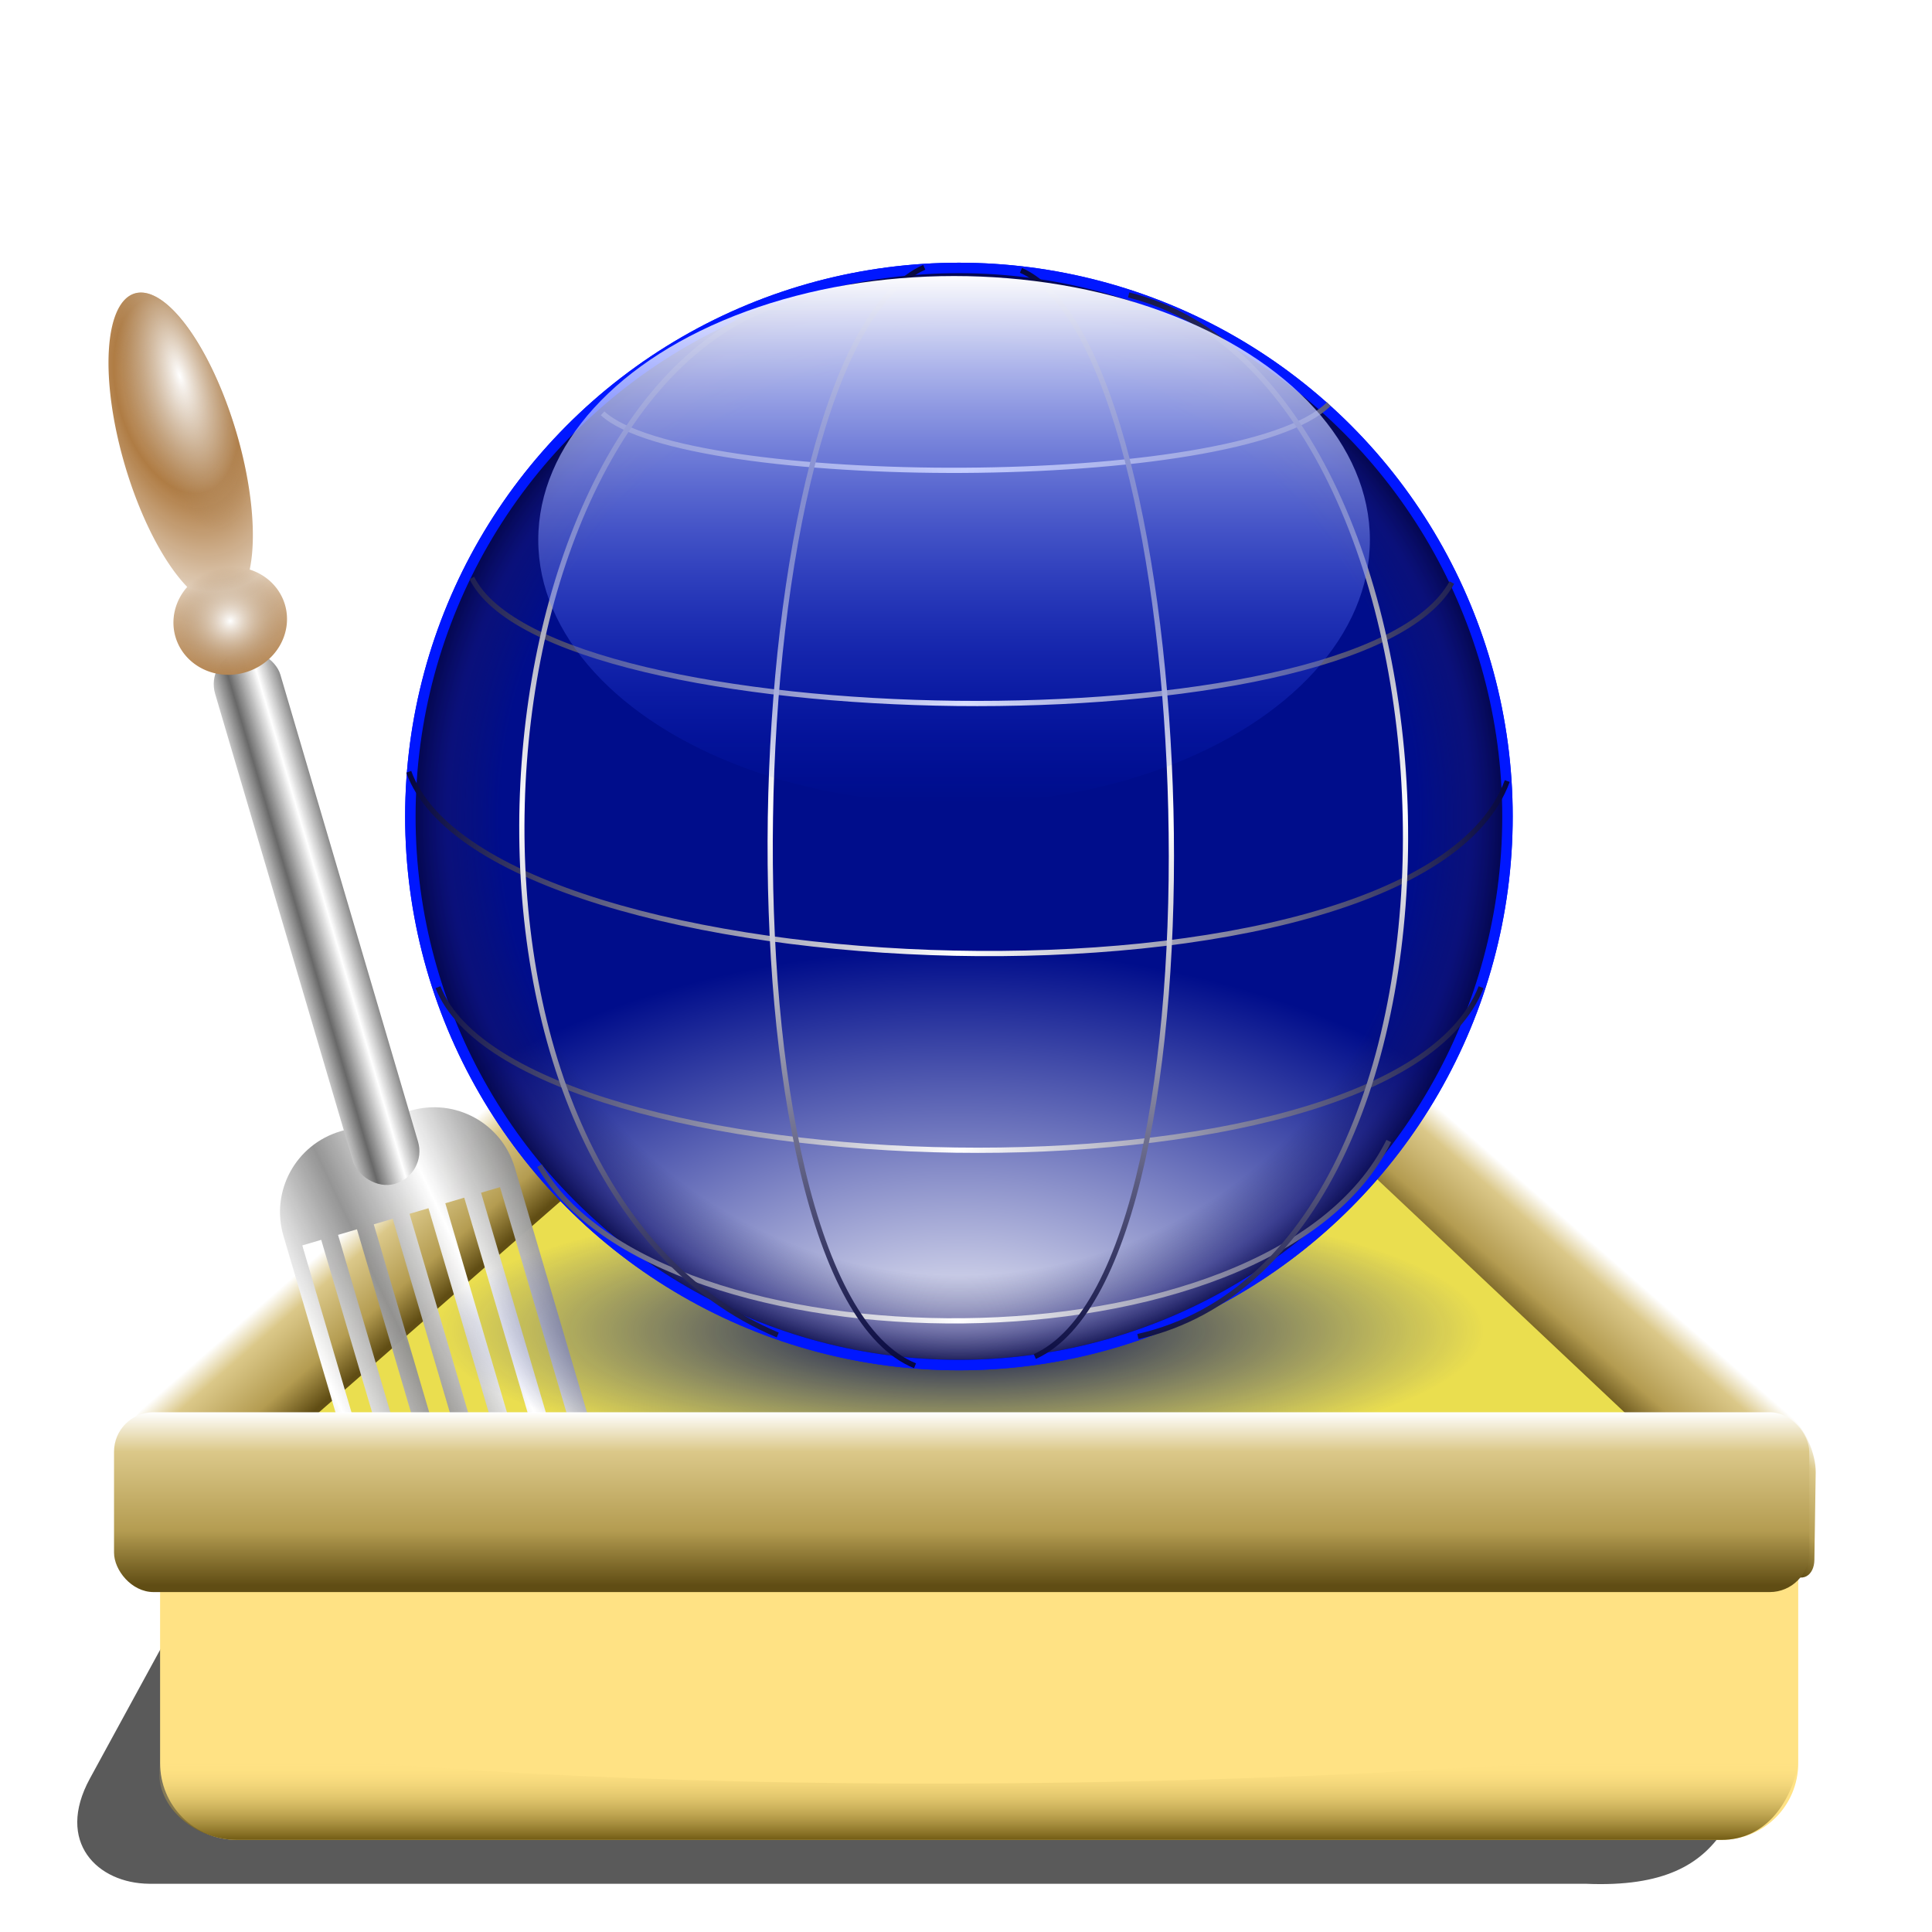 <?xml version="1.0" encoding="UTF-8" standalone="no"?>
<!-- Created with Inkscape (http://www.inkscape.org/) -->

<svg
   xmlns:dc="http://purl.org/dc/elements/1.1/"
   xmlns:cc="http://creativecommons.org/ns#"
   xmlns:rdf="http://www.w3.org/1999/02/22-rdf-syntax-ns#"
   xmlns:svg="http://www.w3.org/2000/svg"
   xmlns="http://www.w3.org/2000/svg"
   xmlns:xlink="http://www.w3.org/1999/xlink"
   xmlns:sodipodi="http://sodipodi.sourceforge.net/DTD/sodipodi-0.dtd"
   xmlns:inkscape="http://www.inkscape.org/namespaces/inkscape"
   id="svg2"
   sodipodi:version="0.32"
   inkscape:version="0.92.5 (2060ec1f9f, 2020-04-08)"
   width="256"
   height="256"
   version="1.0"
   sodipodi:docname="appimagepool.svg"
   inkscape:output_extension="org.inkscape.output.svg.inkscape">
  <defs
     id="defs5">
    <linearGradient
       inkscape:collect="always"
       id="linearGradient969">
      <stop
         id="stop965"
         stop-color="#6b550e"
         stop-opacity="1" />
      <stop
         offset="1"
         id="stop967"
         stop-color="#ffe284"
         stop-opacity="0" />
    </linearGradient>
    <linearGradient
       inkscape:collect="always"
       id="linearGradient943">
      <stop
         id="stop939"
         stop-color="#ffffff"
         stop-opacity="1" />
      <stop
         id="stop947"
         offset="0.228"
         stop-color="#dbc889"
         stop-opacity="1" />
      <stop
         offset="0.684"
         id="stop949"
         stop-color="#b49c51"
         stop-opacity="1" />
      <stop
         offset="1"
         id="stop941"
         stop-color="#604d14"
         stop-opacity="1" />
    </linearGradient>
    <linearGradient
       inkscape:collect="always"
       xlink:href="#linearGradient943"
       id="linearGradient945"
       x1="123.79"
       y1="175.22"
       x2="123.79"
       y2="198.17"
       gradientUnits="userSpaceOnUse"
       gradientTransform="translate(5.9247503e-8,11.914)" />
    <linearGradient
       inkscape:collect="always"
       xlink:href="#linearGradient943"
       id="linearGradient953"
       gradientUnits="userSpaceOnUse"
       gradientTransform="matrix(0.42,0,0,0.868,10.657,48.401)"
       x1="123.79"
       y1="175.22"
       x2="123.79"
       y2="198.17" />
    <linearGradient
       inkscape:collect="always"
       xlink:href="#linearGradient943"
       id="linearGradient957"
       gradientUnits="userSpaceOnUse"
       gradientTransform="matrix(0.42,0,0,0.868,-325.562,-171.57)"
       x1="123.79"
       y1="175.22"
       x2="123.79"
       y2="198.17" />
    <linearGradient
       inkscape:collect="always"
       xlink:href="#linearGradient969"
       id="linearGradient971"
       x1="119.6"
       y1="232.17"
       x2="119.6"
       y2="221.42"
       gradientUnits="userSpaceOnUse"
       gradientTransform="translate(1.453,11.914)" />
    <filter
       inkscape:collect="always"
       id="filter980"
       x="-0.014"
       width="1.028"
       y="-0.086"
       height="1.173"
       color-interpolation-filters="sRGB">
      <feGaussianBlur
         inkscape:collect="always"
         stdDeviation="1.308"
         id="feGaussianBlur982" />
    </filter>
    <linearGradient
       inkscape:collect="always"
       xlink:href="#linearGradient943"
       id="linearGradient982"
       gradientUnits="userSpaceOnUse"
       gradientTransform="matrix(0.383,0,0,0.732,78.772,1.099)"
       x1="123.79"
       y1="175.22"
       x2="123.79"
       y2="198.17" />
    <linearGradient
       id="linearGradient3840">
      <stop
         id="stop3842"
         stop-color="#0025ff"
         stop-opacity="0" />
      <stop
         offset="1"
         id="stop3844"
         stop-color="#ffffff"
         stop-opacity="1" />
    </linearGradient>
    <linearGradient
       id="linearGradient3824">
      <stop
         id="stop3826"
         stop-color="#010101"
         stop-opacity="0" />
      <stop
         offset="0.828"
         id="stop3852"
         stop-color="#151a60"
         stop-opacity="0" />
      <stop
         offset="0.925"
         id="stop3850"
         stop-color="#13136c"
         stop-opacity="0.529" />
      <stop
         id="stop3828"
         offset="1"
         stop-color="#00023e"
         stop-opacity="1" />
    </linearGradient>
    <linearGradient
       id="linearGradient3387">
      <stop
         id="stop3389"
         stop-color="#05063e"
         stop-opacity="1" />
      <stop
         id="stop3391"
         offset="1"
         stop-color="#ffffff"
         stop-opacity="1" />
    </linearGradient>
    <linearGradient
       id="linearGradient3369">
      <stop
         id="stop3371"
         stop-color="#ffffff"
         stop-opacity="1" />
      <stop
         id="stop3373"
         offset="1"
         stop-color="#000d8b"
         stop-opacity="1" />
    </linearGradient>
    <linearGradient
       id="linearGradient3578">
      <stop
         id="stop3580"
         stop-color="#000842"
         stop-opacity="1" />
      <stop
         id="stop3582"
         offset="1"
         stop-color="#00159e"
         stop-opacity="0" />
    </linearGradient>
    <radialGradient
       gradientTransform="matrix(1.225,0.005,-0.003,0.76,-29.345,57.397)"
       gradientUnits="userSpaceOnUse"
       r="105.54"
       fy="241.72"
       fx="133.54"
       cy="241.72"
       cx="133.54"
       id="radialGradient3832"
       xlink:href="#linearGradient3369"
       inkscape:collect="always" />
    <linearGradient
       gradientUnits="userSpaceOnUse"
       y2="30.14"
       x2="133.54"
       y1="241.22"
       x1="133.54"
       id="linearGradient3838"
       xlink:href="#linearGradient3840"
       inkscape:collect="always" />
    <radialGradient
       r="105.54"
       fy="102.84"
       fx="133.21"
       cy="102.84"
       cx="133.21"
       gradientTransform="matrix(1.005,1.1138375e-8,-1.1138377e-8,1.005,-0.298,32.851)"
       gradientUnits="userSpaceOnUse"
       id="radialGradient3848"
       xlink:href="#linearGradient3824"
       inkscape:collect="always" />
    <linearGradient
       spreadMethod="reflect"
       gradientUnits="userSpaceOnUse"
       y2="135.39"
       x2="127.56"
       y1="135.39"
       x1="21.889"
       id="linearGradient3862"
       xlink:href="#linearGradient3387"
       inkscape:collect="always" />
    <linearGradient
       gradientTransform="translate(1.178,-78.656)"
       y2="135.39"
       x2="127.56"
       y1="135.39"
       x1="21.889"
       spreadMethod="reflect"
       gradientUnits="userSpaceOnUse"
       id="linearGradient3870"
       xlink:href="#linearGradient3387"
       inkscape:collect="always" />
    <linearGradient
       gradientTransform="rotate(90,120.046,116.532)"
       y2="135.39"
       x2="127.56"
       y1="135.39"
       x1="21.889"
       spreadMethod="reflect"
       gradientUnits="userSpaceOnUse"
       id="linearGradient3876"
       xlink:href="#linearGradient3387"
       inkscape:collect="always" />
    <linearGradient
       y2="135.39"
       x2="127.56"
       y1="135.39"
       x1="21.889"
       spreadMethod="reflect"
       gradientTransform="matrix(0,1,1,0,24.135,-2.925)"
       gradientUnits="userSpaceOnUse"
       id="linearGradient3880"
       xlink:href="#linearGradient3387"
       inkscape:collect="always" />
    <linearGradient
       y2="135.39"
       x2="127.56"
       y1="135.39"
       x1="21.889"
       spreadMethod="reflect"
       gradientTransform="matrix(0,1,1,0,61.254,-4.692)"
       gradientUnits="userSpaceOnUse"
       id="linearGradient3884"
       xlink:href="#linearGradient3387"
       inkscape:collect="always" />
    <linearGradient
       y2="135.39"
       x2="127.56"
       y1="135.39"
       x1="21.889"
       spreadMethod="reflect"
       gradientTransform="rotate(90,100.274,95.581)"
       gradientUnits="userSpaceOnUse"
       id="linearGradient3888"
       xlink:href="#linearGradient3387"
       inkscape:collect="always" />
    <radialGradient
       gradientUnits="userSpaceOnUse"
       gradientTransform="matrix(1,0,0,0.256,0,165.588)"
       r="100.31"
       fy="222.42"
       fx="128"
       cy="222.42"
       cx="128"
       id="radialGradient3975"
       xlink:href="#linearGradient3578"
       inkscape:collect="always" />
    <linearGradient
       inkscape:collect="always"
       xlink:href="#linearGradient3387"
       id="linearGradient1289"
       gradientUnits="userSpaceOnUse"
       x1="21.889"
       y1="135.39"
       x2="127.56"
       y2="135.39"
       spreadMethod="reflect" />
    <linearGradient
       inkscape:collect="always"
       xlink:href="#linearGradient3387"
       id="linearGradient1291"
       gradientUnits="userSpaceOnUse"
       x1="21.889"
       y1="135.39"
       x2="127.56"
       y2="135.39"
       spreadMethod="reflect" />
    <linearGradient
       inkscape:collect="always"
       xlink:href="#linearGradient3387"
       id="linearGradient1293"
       gradientUnits="userSpaceOnUse"
       gradientTransform="translate(1.178,-78.656)"
       x1="21.889"
       y1="135.39"
       x2="127.56"
       y2="135.39"
       spreadMethod="reflect" />
    <linearGradient
       id="linearGradient1037"
       inkscape:collect="always">
      <stop
         id="stop1033"
         stop-color="#ffffff"
         stop-opacity="1" />
      <stop
         id="stop1035"
         offset="1"
         stop-color="#929292"
         stop-opacity="0.973" />
    </linearGradient>
    <linearGradient
       id="linearGradient1004"
       inkscape:collect="always">
      <stop
         id="stop1000"
         stop-color="#ffffff"
         stop-opacity="1" />
      <stop
         id="stop1002"
         offset="1"
         stop-color="#a17a4f"
         stop-opacity="0" />
    </linearGradient>
    <linearGradient
       id="linearGradient996"
       inkscape:collect="always">
      <stop
         id="stop992"
         stop-color="#e0cdb8"
         stop-opacity="1" />
      <stop
         id="stop994"
         offset="1"
         stop-color="#ae7a41"
         stop-opacity="0.984" />
    </linearGradient>
    <linearGradient
       id="linearGradient979"
       inkscape:collect="always">
      <stop
         id="stop975"
         stop-color="#686868"
         stop-opacity="1" />
      <stop
         id="stop977"
         offset="1"
         stop-color="#ffffff"
         stop-opacity="0.984" />
    </linearGradient>
    <linearGradient
       gradientTransform="matrix(1,0,0,0.507,37.775,84.846)"
       spreadMethod="reflect"
       gradientUnits="userSpaceOnUse"
       y2="114.34"
       x2="-56.953"
       y1="114.34"
       x1="-60.731"
       id="linearGradient981"
       xlink:href="#linearGradient979"
       inkscape:collect="always" />
    <radialGradient
       spreadMethod="reflect"
       gradientUnits="userSpaceOnUse"
       gradientTransform="matrix(1,2.6425145e-7,-4.5871769e-7,1.736,3.6418595e-5,-66.627)"
       r="7.7"
       fy="79.39"
       fx="-19.03"
       cy="79.39"
       cx="-19.03"
       id="radialGradient998"
       xlink:href="#linearGradient996"
       inkscape:collect="always" />
    <radialGradient
       gradientUnits="userSpaceOnUse"
       gradientTransform="matrix(1,0,0,2.792,0,-140.108)"
       r="7.7"
       fy="74.836"
       fx="-17.871"
       cy="74.836"
       cx="-17.871"
       id="radialGradient1006"
       xlink:href="#linearGradient1004"
       inkscape:collect="always" />
    <radialGradient
       gradientUnits="userSpaceOnUse"
       gradientTransform="matrix(1,0,0,0.942,0,5.933)"
       r="7.56"
       fy="101.85"
       fx="-20.627"
       cy="101.85"
       cx="-20.627"
       id="radialGradient1014"
       xlink:href="#linearGradient1004"
       inkscape:collect="always" />
    <linearGradient
       spreadMethod="reflect"
       gradientUnits="userSpaceOnUse"
       y2="198.9"
       x2="-25.571"
       y1="200.65"
       x1="-36.904"
       id="linearGradient1039"
       xlink:href="#linearGradient1037"
       inkscape:collect="always" />
  </defs>
  <sodipodi:namedview
     inkscape:window-height="1056"
     inkscape:window-width="1920"
     inkscape:pageshadow="2"
     inkscape:pageopacity="0"
     guidetolerance="10.0"
     gridtolerance="10.0"
     objecttolerance="10.0"
     borderopacity="1.0"
     bordercolor="#666666"
     pagecolor="#ff0000"
     id="base"
     inkscape:zoom="3.4765625"
     inkscape:cx="128"
     inkscape:cy="128"
     inkscape:window-x="0"
     inkscape:window-y="0"
     inkscape:current-layer="svg2"
     showgrid="false"
     inkscape:snap-to-guides="false"
     inkscape:snap-grids="false"
     inkscape:snap-others="false"
     inkscape:object-nodes="false"
     inkscape:snap-nodes="false"
     inkscape:snap-global="false"
     inkscape:window-maximized="1" />
  <rect
     ry="3.827"
     y="129.31"
     x="84.56"
     height="17.435"
     width="86.01"
     id="rect980"
     opacity="1"
     stroke-dasharray="none"
     stroke-opacity="1"
     fill="url(#linearGradient982)"
     fill-rule="nonzero"
     stroke="none"
     stroke-linejoin="round"
     fill-opacity="1"
     stroke-linecap="square"
     stroke-width="1.801"
     stroke-dashoffset="0"
     stroke-miterlimit="4"
     rx="3.827" />
  <path
     d="m 24.118,213.285 -12.204,22.375 c -4.606,8.444 1.023,13.893 7.846,13.948 H 210.089 c 21.024,0.922 19,-12.425 25.28,-20.631 z"
     id="path974"
     inkscape:connector-curvature="0"
     sodipodi:nodetypes="cscccc"
     stroke-opacity="1"
     fill="#000000"
     filter="url(#filter980)"
     stroke="none"
     stroke-linejoin="miter"
     fill-opacity="0.645"
     stroke-linecap="butt"
     stroke-width="1" />
  <path
     d="m 75.26,145.58 h 95.891 l 55.501,52.304 H 26.443 Z"
     id="rect959"
     inkscape:connector-curvature="0"
     sodipodi:nodetypes="ccccc"
     opacity="1"
     stroke-dasharray="none"
     stroke-opacity="1"
     fill="#eade4f"
     fill-rule="nonzero"
     stroke="none"
     stroke-linejoin="round"
     fill-opacity="1"
     stroke-linecap="square"
     stroke-width="3.402"
     stroke-dashoffset="0"
     stroke-miterlimit="4" />
  <rect
     transform="matrix(-0.753,-0.658,-0.015,1,0,0)"
     id="rect955"
     width="94.37"
     height="20.682"
     x="-319.21"
     y="-19.482"
     ry="4.54"
     opacity="1"
     stroke-dasharray="none"
     stroke-opacity="1"
     fill="url(#linearGradient957)"
     fill-rule="nonzero"
     stroke="none"
     stroke-linejoin="round"
     fill-opacity="1"
     stroke-linecap="square"
     stroke-width="2.054"
     stroke-dashoffset="0"
     stroke-miterlimit="4"
     rx="4.54" />
  <rect
     ry="4.54"
     y="200.49"
     x="17.01"
     height="20.682"
     width="94.37"
     id="rect951"
     transform="matrix(0.753,-0.658,0.015,1,0,0)"
     opacity="1"
     stroke-dasharray="none"
     stroke-opacity="1"
     fill="url(#linearGradient953)"
     fill-rule="nonzero"
     stroke="none"
     stroke-linejoin="round"
     fill-opacity="1"
     stroke-linecap="square"
     stroke-width="2.054"
     stroke-dashoffset="0"
     stroke-miterlimit="4"
     rx="4.54" />
  <path
     sodipodi:nodetypes="ccccc"
     inkscape:connector-curvature="0"
     id="path1048"
     d="m 90.37,150.81 80.781,-5.23 55.501,52.304 -187.133,-0.581 z"
     opacity="1"
     stroke-dasharray="none"
     stroke-opacity="1"
     fill="#eade4f"
     fill-rule="nonzero"
     stroke="none"
     stroke-linejoin="round"
     fill-opacity="1"
     stroke-linecap="square"
     stroke-width="3.402"
     stroke-dashoffset="0"
     stroke-miterlimit="4" />
  <path
     d="M 31.383,188.005 H 228.104 c 5.634,0 10.17,4.536 10.17,10.17 v 35.451 c 0,5.634 -4.536,10.17 -10.17,10.17 H 31.383 c -5.634,0 -10.17,-4.536 -10.17,-10.17 V 198.175 c 0,-5.634 4.536,-10.17 10.17,-10.17 z"
     id="rect935"
     inkscape:connector-curvature="0"
     opacity="1"
     stroke-dasharray="none"
     stroke-opacity="1"
     fill="#ffe284"
     fill-rule="nonzero"
     stroke="none"
     stroke-linejoin="round"
     fill-opacity="1"
     stroke-linecap="square"
     stroke-width="3.402"
     stroke-dashoffset="0"
     stroke-miterlimit="4" />
  <g
     transform="rotate(-16.425,-62.923,-85.083)"
     id="g1046">
    <path
       inkscape:connector-curvature="0"
       d="m -25.73,170.861 c -6.19,0 -11.174,4.982 -11.174,11.172 v 37.223 c 0,2.4 0.757,4.614 2.035,6.432 v -41.752 h 2.615 v 44.391 c 0.716,0.515 1.494,0.95 2.324,1.285 v -45.676 h 2.615 v 46.369 c 0.519,0.073 1.044,0.125 1.584,0.125 h 0.74 V 183.936 H -22.375 v 46.494 h 2.324 v -46.494 h 2.615 v 46.494 h 1.322 c 0.339,0 0.673,-0.021 1.004,-0.051 v -46.443 h 2.615 v 45.887 c 0.823,-0.28 1.601,-0.653 2.324,-1.107 v -44.779 h 2.615 v 42.514 c 1.632,-1.941 2.615,-4.447 2.615,-7.193 V 182.033 c 0,-6.19 -4.984,-11.172 -11.174,-11.172 z"
       id="rect1016"
       opacity="1"
       stroke-dasharray="none"
       stroke-opacity="1"
       fill="url(#linearGradient1039)"
       fill-rule="nonzero"
       stroke="none"
       stroke-linejoin="round"
       fill-opacity="1"
       stroke-linecap="square"
       stroke-width="3.912"
       stroke-dashoffset="0"
       stroke-miterlimit="4" />
    <rect
       id="rect973"
       width="9.01"
       height="73.52"
       x="-25.28"
       y="106.06"
       ry="4.504"
       opacity="1"
       stroke-dasharray="none"
       stroke-opacity="1"
       fill="url(#linearGradient981)"
       fill-rule="nonzero"
       stroke="none"
       stroke-linejoin="round"
       fill-opacity="1"
       stroke-linecap="square"
       stroke-width="2.422"
       stroke-dashoffset="0"
       stroke-miterlimit="4"
       rx="4.504" />
    <path
       inkscape:connector-curvature="0"
       d="m -20.486,56.662 a 7.7,21.503 0 0 0 -7.699,21.504 7.7,21.503 0 0 0 3.363,17.766 7.56,7.119 0 0 0 -3.363,5.916 7.56,7.119 0 0 0 7.559,7.119 7.56,7.119 0 0 0 7.561,-7.119 7.56,7.119 0 0 0 -3.162,-5.783 7.7,21.503 0 0 0 3.443,-17.898 7.7,21.503 0 0 0 -7.701,-21.504 z"
       id="ellipse987"
       opacity="1"
       stroke-dasharray="none"
       stroke-opacity="1"
       fill="url(#radialGradient998)"
       fill-rule="nonzero"
       stroke="none"
       stroke-linejoin="round"
       fill-opacity="1"
       stroke-linecap="square"
       stroke-width="1.718"
       stroke-dashoffset="0"
       stroke-miterlimit="4" />
    <ellipse
       id="path983"
       cx="-20.627"
       cy="101.85"
       rx="7.56"
       ry="7.119"
       opacity="1"
       stroke-dasharray="none"
       stroke-opacity="1"
       fill="url(#radialGradient1014)"
       fill-rule="nonzero"
       stroke="none"
       stroke-linejoin="round"
       fill-opacity="1"
       stroke-linecap="square"
       stroke-width="1.718"
       stroke-dashoffset="0"
       stroke-miterlimit="4" />
    <ellipse
       id="path985"
       cx="-20.486"
       cy="78.17"
       rx="7.7"
       ry="21.503"
       opacity="1"
       stroke-dasharray="none"
       stroke-opacity="1"
       fill="url(#radialGradient1006)"
       fill-rule="nonzero"
       stroke="none"
       stroke-linejoin="round"
       fill-opacity="1"
       stroke-linecap="square"
       stroke-width="3.402"
       stroke-dashoffset="0"
       stroke-miterlimit="4" />
  </g>
  <g
     id="g3977"
     transform="matrix(0.692,0,0,0.692,38.67,22.355)">
    <ellipse
       ry="25.629"
       rx="100.31"
       cy="222.42"
       cx="128"
       id="path3967"
       stroke-miterlimit="4"
       style="fill:url(#radialGradient3975);fill-opacity:1;stroke:none;stroke-width:2;stroke-miterlimit:4;stroke-dasharray:none;stroke-opacity:1" />
    <g
       id="g3890">
      <circle
         r="105.04"
         cy="136.18"
         cx="133.54"
         id="path3050"
         transform="translate(-5.806,-12.14)"
         stroke-miterlimit="4"
         style="fill:url(#radialGradient3832);fill-opacity:1;stroke:#0017ff;stroke-width:2;stroke-miterlimit:4;stroke-dasharray:none;stroke-opacity:1" />
      <circle
         r="105.04"
         cy="136.18"
         cx="133.54"
         transform="translate(-5.806,-12.14)"
         id="path3846"
         stroke-miterlimit="4"
         style="fill:url(#radialGradient3848);fill-opacity:1;stroke:#0017ff;stroke-width:2;stroke-miterlimit:4;stroke-dasharray:none;stroke-opacity:1" />
      <path
         inkscape:connector-curvature="0"
         d="m 22.389,115.48 c 15.347,42.749 193.027,49.283 210.338,1.768"
         id="path3854"
         sodipodi:nodetypes="cc"
         style="fill:none;stroke:url(#linearGradient1289);stroke-width:1;stroke-linecap:butt;stroke-linejoin:miter;stroke-opacity:1" />
      <path
         inkscape:connector-curvature="0"
         sodipodi:nodetypes="cc"
         id="path3864"
         d="M 47.429,190.895 C 69.897,230.481 187.372,232.112 210.044,186.182"
         style="fill:none;stroke:url(#linearGradient1291);stroke-width:1;stroke-linecap:butt;stroke-linejoin:miter;stroke-opacity:1" />
      <path
         inkscape:connector-curvature="0"
         sodipodi:nodetypes="cc"
         id="path3866"
         d="m 27.986,156.723 c 15.347,38.999 182.422,44.2 199.733,0"
         style="fill:none;stroke:url(#linearGradient3862);stroke-width:1;stroke-linecap:butt;stroke-linejoin:miter;stroke-opacity:1" />
      <path
         inkscape:connector-curvature="0"
         d="M 34.467,78.361 C 49.484,108.773 204.359,111.711 222.122,79.245"
         id="path3868"
         sodipodi:nodetypes="cc"
         style="fill:none;stroke:url(#linearGradient1293);stroke-width:1;stroke-linecap:butt;stroke-linejoin:miter;stroke-opacity:1" />
      <path
         inkscape:connector-curvature="0"
         sodipodi:nodetypes="cc"
         id="path3872"
         d="M 59.507,46.84 C 75.314,61.45 181.573,61.918 198.555,45.072"
         style="fill:none;stroke:url(#linearGradient3870);stroke-width:1;stroke-linecap:butt;stroke-linejoin:miter;stroke-opacity:1" />
      <path
         inkscape:connector-curvature="0"
         sodipodi:nodetypes="cc"
         id="path3874"
         d="M 121.098,18.875 C 84.222,35.2 80.002,213.267 119.331,229.213"
         style="fill:none;stroke:url(#linearGradient3876);stroke-width:1;stroke-linecap:butt;stroke-linejoin:miter;stroke-opacity:1" />
      <path
         inkscape:connector-curvature="0"
         d="m 139.615,19.464 c 34.616,15.347 41.029,190.67 2.651,207.982"
         id="path3878"
         sodipodi:nodetypes="cc"
         style="fill:none;stroke:url(#linearGradient3880);stroke-width:1;stroke-linecap:butt;stroke-linejoin:miter;stroke-opacity:1" />
      <path
         inkscape:connector-curvature="0"
         sodipodi:nodetypes="cc"
         id="path3882"
         d="m 160.237,24.178 c 67.281,16.521 73.39,183.306 1.768,199.438"
         style="fill:none;stroke:url(#linearGradient3884);stroke-width:1;stroke-linecap:butt;stroke-linejoin:miter;stroke-opacity:1" />
      <path
         inkscape:connector-curvature="0"
         d="M 92.159,26.24 C 32.863,47.665 23.009,193.844 93.042,223.322"
         id="path3886"
         sodipodi:nodetypes="cc"
         style="fill:none;stroke:url(#linearGradient3888);stroke-width:1;stroke-linecap:butt;stroke-linejoin:miter;stroke-opacity:1" />
      <circle
         r="105.04"
         cy="136.18"
         cx="133.54"
         transform="matrix(0.758,0,0,0.481,25.583,5.573)"
         id="path3834"
         style="fill:url(#linearGradient3838);fill-opacity:1;stroke:none" />
    </g>
  </g>
  <rect
     id="rect937"
     width="224.62"
     height="23.827"
     x="15.11"
     y="187.13"
     ry="5.23"
     opacity="1"
     stroke-dasharray="none"
     stroke-opacity="1"
     fill="url(#linearGradient945)"
     fill-rule="nonzero"
     stroke="none"
     stroke-linejoin="round"
     fill-opacity="1"
     stroke-linecap="square"
     stroke-width="3.402"
     stroke-dashoffset="0"
     stroke-miterlimit="4"
     rx="5.23" />
  <path
     id="path963"
     d="m 238.856,230.429 -0.581,3.196 c -1.008,5.543 -4.536,10.17 -10.17,10.17 H 31.383 c -5.634,0 -11.178,-4.627 -10.17,-10.17 l 0.581,-3.196 c 55.035,8.335 153.626,7.393 217.062,0 z"
     inkscape:connector-curvature="0"
     sodipodi:nodetypes="csssscc"
     opacity="1"
     stroke-dasharray="none"
     stroke-opacity="1"
     fill="url(#linearGradient971)"
     fill-rule="nonzero"
     stroke="none"
     stroke-linejoin="round"
     fill-opacity="1"
     stroke-linecap="square"
     stroke-width="3.402"
     stroke-dashoffset="0"
     stroke-miterlimit="4" />
</svg>
